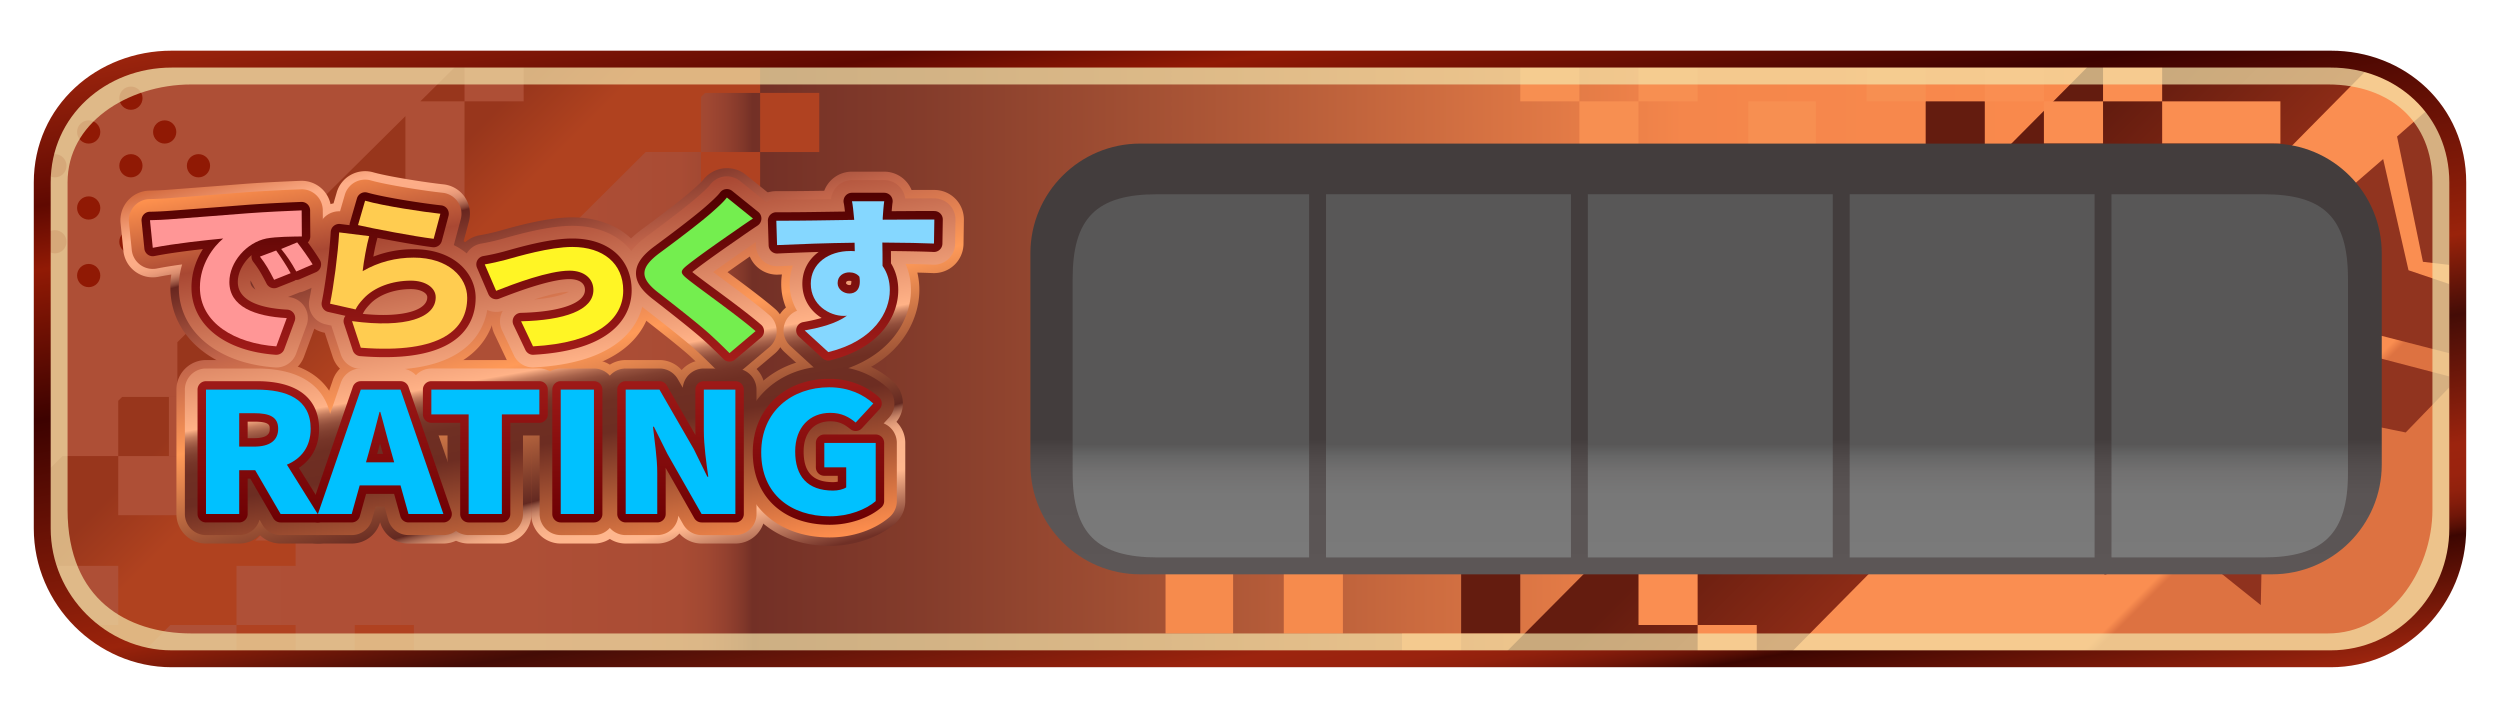 <svg xmlns="http://www.w3.org/2000/svg" width="296" height="86" xml:space="preserve"><linearGradient id="a" gradientUnits="userSpaceOnUse" x1="5" y1="42.5" x2="291" y2="42.5"><stop offset="0" style="stop-color:#b05037"/><stop offset=".198" style="stop-color:#ae4f36"/><stop offset=".241" style="stop-color:#ab4d35"/><stop offset=".264" style="stop-color:#a94c34"/><stop offset=".275" style="stop-color:#a14832"/><stop offset=".283" style="stop-color:#94412f"/><stop offset=".29" style="stop-color:#82382a"/><stop offset=".294" style="stop-color:#733026"/><stop offset=".364" style="stop-color:#843c2b"/><stop offset=".502" style="stop-color:#b25a38"/><stop offset=".679" style="stop-color:#f4864b"/><stop offset=".995" style="stop-color:#ff8d4e"/></linearGradient><path fill="url(#a)" d="M291 62.561C291 71.041 284.267 78 275.963 78H20.326C12.021 78 5 71.041 5 62.561V21.608C5 13.126 12.021 7 20.326 7h255.637C284.267 7 291 13.126 291 21.608v40.953z"/><linearGradient id="b" gradientUnits="userSpaceOnUse" x1="221.727" y1="33.356" x2="274.23" y2="85.859"><stop offset=".07" style="stop-color:#641c0f"/><stop offset=".316" style="stop-color:#8b2b16"/></linearGradient><path fill="url(#b)" d="m248.083 7-70.041 70.5 98.906-.332C282.167 77.5 291 73.833 291 61.561V18c0-4.667-6.667-11-12.691-11h-30.226z"/><path fill="#641C0F" d="M228 12h7v8h-7z"/><path fill="#F78F51" d="M221 7h7v5h-7zM207 12h8v7h-8zM180 7h7v5h-7zM187 12h7v7h-7zM194 7h7v5h-7z"/><path fill="#F68B4D" d="M138 66h8v9h-8zM152 65h7v10h-7zM166 75h7v3h-7z"/><path fill="#641C0F" d="M173 65h7v10h-7z"/><path fill="#B04221" d="M28 74h7v4h-7zM42 74h7v4h-7z"/><linearGradient id="c" gradientUnits="userSpaceOnUse" x1="15.109" y1="5.92" x2="55.595" y2="46.406"><stop offset=".626" style="stop-color:#98361c"/><stop offset=".781" style="stop-color:#b0421f"/></linearGradient><path fill="url(#c)" d="M90 11V8h-3.505L87.5 7H22C10 7 5 15.333 5 22.333V66c0 4.5 9 11.413 11.745 11.413L20.175 74H28v-7h7v-3h-4.777l46.224-46H83v-6.521l.48-.479H90z"/><path fill="#B04221" d="M90 11h7v7h-7zM83 18h7v7h-7z"/><linearGradient id="d" gradientUnits="userSpaceOnUse" x1="246.244" y1="42.27" x2="282.075" y2="78.101"><stop offset=".492" style="stop-color:#fa8e51"/><stop offset=".513" style="stop-color:#dd7241"/></linearGradient><path fill="url(#d)" d="M280.273 8.239 211.334 78H281c6.167-4 9-7.502 9-12.333V19c0-4.333-6.015-10.904-9.727-10.761z"/><path fill="#FA8E51" d="M194 66h7v8h-7zM201 74h7v4h-7zM235 8h7v4h-7zM242 12h7v5h-7zM249 7h7v5h-7zM256 12h14v5h-14z"/><path fill="#AE4F36" d="M14 54h8v7h-8z"/><g fill="#AE4F36"><path d="M54.875 6.938 18.375 7C14 6.938 5 14.375 5 20v36.375L7.396 54H14v-6.546l.458-.454H21v-6.484l27-26.764V25h7V12h-5.232l5.107-5.062zM55 7h7v5h-7z"/></g><path fill="#AE4F36" d="M20 47h5v7h-5zM10 74h4v-7H6z"/><path fill="#91341F" d="M288.031 12.463c1.95 2.695 3.386 7.535 2.969 11.368l.083 7.667-4.208-.5-3.063-14.834 4.219-3.701z"/><path fill="#91341F" d="m282.167 18.832 3 13.166 5.916 2-.083 8.083-12-3.083-3-14.834z"/><path fill="#91341F" d="m277.167 28.832 3 13.166L291 44.831l-6.166 6.373L274 48.998l-3-14.834z"/><path fill="none" stroke="#8F321E" stroke-width="3" stroke-miterlimit="10" d="m266.241 68.574-6.562-5.252-8.046 2.429 2.968-7.864-4.795-6.902 8.394.393 5.083-6.695 2.223 8.105 7.934 2.768-7.02 4.616z"/><g fill="#901904"><circle cx="19.5" cy="15.625" r="1.375"/><circle cx="23.5" cy="19.625" r="1.375"/><circle cx="15.5" cy="11.625" r="1.375"/><circle cx="10.5" cy="15.625" r="1.375"/><circle cx="15.5" cy="19.625" r="1.375"/><circle cx="6.5" cy="19.625" r="1.375"/><circle cx="10.5" cy="24.625" r="1.375"/><circle cx="15.5" cy="28.625" r="1.375"/><circle cx="6.5" cy="28.625" r="1.375"/><circle cx="10.5" cy="32.625" r="1.375"/></g><linearGradient id="e" gradientUnits="userSpaceOnUse" x1="58.931" y1="11.415" x2="74.984" y2="71.329"><stop offset="0" style="stop-color:#d36a3e"/><stop offset=".086" style="stop-color:#feae88"/><stop offset=".13" style="stop-color:#fcac87"/><stop offset=".146" style="stop-color:#f5a682"/><stop offset=".157" style="stop-color:#ea9b7a"/><stop offset=".167" style="stop-color:#d98c6e"/><stop offset=".174" style="stop-color:#c3785e"/><stop offset=".181" style="stop-color:#a7604b"/><stop offset=".188" style="stop-color:#884335"/><stop offset=".193" style="stop-color:#68261f"/><stop offset=".342" style="stop-color:#c1644a"/><stop offset=".503" style="stop-color:#ff9a58"/><stop offset=".563" style="stop-color:#e0834d"/><stop offset=".693" style="stop-color:#914a31"/><stop offset=".765" style="stop-color:#632921"/><stop offset=".765" style="stop-color:#652b22"/><stop offset=".771" style="stop-color:#894c3c"/><stop offset=".778" style="stop-color:#a86852"/><stop offset=".786" style="stop-color:#c48165"/><stop offset=".795" style="stop-color:#da9574"/><stop offset=".806" style="stop-color:#eba480"/><stop offset=".819" style="stop-color:#f6af88"/><stop offset=".837" style="stop-color:#fdb58d"/><stop offset=".888" style="stop-color:#ffb78e"/><stop offset=".995" style="stop-color:#703026"/></linearGradient><path fill="url(#e)" d="M32.473 44.499c-7.358-.514-12.302-4.721-12.302-10.468 0-.522.039-1.032.111-1.525-.564.089-1.071.178-1.512.266a3.495 3.495 0 0 1-2.763-.62 3.496 3.496 0 0 1-1.4-2.461l-.332-3.268a3.502 3.502 0 0 1 3.402-3.852c.908-.021 1.729-.06 1.998-.085l2.574-.197c1.871-.142 4.203-.318 6.833-.529 2.693-.198 5.658-.317 6.502-.35l.132-.002a3.497 3.497 0 0 1 3.5 3.474l.022 3.087c0 .108-.003.215-.012.321.294.428.568.844.779 1.189a3.499 3.499 0 0 1-1.595 5.035l-1.856.805a3.501 3.501 0 0 1 .681 3.552L36 42.22a3.5 3.5 0 0 1-3.527 2.279z"/><linearGradient id="f" gradientUnits="userSpaceOnUse" x1="58.931" y1="11.415" x2="74.984" y2="71.329"><stop offset="0" style="stop-color:#d36a3e"/><stop offset=".086" style="stop-color:#feae88"/><stop offset=".13" style="stop-color:#fcac87"/><stop offset=".146" style="stop-color:#f5a682"/><stop offset=".157" style="stop-color:#ea9b7a"/><stop offset=".167" style="stop-color:#d98c6e"/><stop offset=".174" style="stop-color:#c3785e"/><stop offset=".181" style="stop-color:#a7604b"/><stop offset=".188" style="stop-color:#884335"/><stop offset=".193" style="stop-color:#68261f"/><stop offset=".342" style="stop-color:#c1644a"/><stop offset=".503" style="stop-color:#ff9a58"/><stop offset=".563" style="stop-color:#e0834d"/><stop offset=".693" style="stop-color:#914a31"/><stop offset=".765" style="stop-color:#632921"/><stop offset=".765" style="stop-color:#652b22"/><stop offset=".771" style="stop-color:#894c3c"/><stop offset=".778" style="stop-color:#a86852"/><stop offset=".786" style="stop-color:#c48165"/><stop offset=".795" style="stop-color:#da9574"/><stop offset=".806" style="stop-color:#eba480"/><stop offset=".819" style="stop-color:#f6af88"/><stop offset=".837" style="stop-color:#fdb58d"/><stop offset=".888" style="stop-color:#ffb78e"/><stop offset=".995" style="stop-color:#703026"/></linearGradient><path fill="url(#f)" d="M45.562 44.788c-.977 0-2.027-.044-3.12-.13a3.5 3.5 0 0 1-3.048-2.395l-.942-2.861-.144-.032a3.5 3.5 0 0 1-2.657-4.123c.371-1.796.865-5.339 1.014-7.934a3.5 3.5 0 0 1 2.825-3.234l.375-1.29a3.502 3.502 0 0 1 4.319-2.39c1.897.54 6.53 1.242 8.32 1.429a3.5 3.5 0 0 1 3.017 4.387l-.626 2.339c2.573 1.597 3.922 4.198 3.922 6.701 0 2.865-1.292 9.533-13.255 9.533z"/><linearGradient id="g" gradientUnits="userSpaceOnUse" x1="58.931" y1="11.415" x2="74.984" y2="71.329"><stop offset="0" style="stop-color:#d36a3e"/><stop offset=".086" style="stop-color:#feae88"/><stop offset=".13" style="stop-color:#fcac87"/><stop offset=".146" style="stop-color:#f5a682"/><stop offset=".157" style="stop-color:#ea9b7a"/><stop offset=".167" style="stop-color:#d98c6e"/><stop offset=".174" style="stop-color:#c3785e"/><stop offset=".181" style="stop-color:#a7604b"/><stop offset=".188" style="stop-color:#884335"/><stop offset=".193" style="stop-color:#68261f"/><stop offset=".342" style="stop-color:#c1644a"/><stop offset=".503" style="stop-color:#ff9a58"/><stop offset=".563" style="stop-color:#e0834d"/><stop offset=".693" style="stop-color:#914a31"/><stop offset=".765" style="stop-color:#632921"/><stop offset=".765" style="stop-color:#652b22"/><stop offset=".771" style="stop-color:#894c3c"/><stop offset=".778" style="stop-color:#a86852"/><stop offset=".786" style="stop-color:#c48165"/><stop offset=".795" style="stop-color:#da9574"/><stop offset=".806" style="stop-color:#eba480"/><stop offset=".819" style="stop-color:#f6af88"/><stop offset=".837" style="stop-color:#fdb58d"/><stop offset=".888" style="stop-color:#ffb78e"/><stop offset=".995" style="stop-color:#703026"/></linearGradient><path fill="url(#g)" d="M63.109 44.508a3.497 3.497 0 0 1-3.159-1.996l-1.412-2.967a3.479 3.479 0 0 1-.336-1.654 3.501 3.501 0 0 1-2.675-2.075l-1.346-3.128a3.501 3.501 0 0 1 2.671-4.841 24.21 24.21 0 0 0 2.064-.453l.44-.123c1.913-.536 5.473-1.533 8.41-1.533 5.607 0 9.523 3.558 9.523 8.653 0 2.805-1.363 9.404-13.984 10.11-.065.005-.13.007-.196.007z"/><linearGradient id="h" gradientUnits="userSpaceOnUse" x1="58.931" y1="11.415" x2="74.984" y2="71.329"><stop offset="0" style="stop-color:#d36a3e"/><stop offset=".086" style="stop-color:#feae88"/><stop offset=".13" style="stop-color:#fcac87"/><stop offset=".146" style="stop-color:#f5a682"/><stop offset=".157" style="stop-color:#ea9b7a"/><stop offset=".167" style="stop-color:#d98c6e"/><stop offset=".174" style="stop-color:#c3785e"/><stop offset=".181" style="stop-color:#a7604b"/><stop offset=".188" style="stop-color:#884335"/><stop offset=".193" style="stop-color:#68261f"/><stop offset=".342" style="stop-color:#c1644a"/><stop offset=".503" style="stop-color:#ff9a58"/><stop offset=".563" style="stop-color:#e0834d"/><stop offset=".693" style="stop-color:#914a31"/><stop offset=".765" style="stop-color:#632921"/><stop offset=".765" style="stop-color:#652b22"/><stop offset=".771" style="stop-color:#894c3c"/><stop offset=".778" style="stop-color:#a86852"/><stop offset=".786" style="stop-color:#c48165"/><stop offset=".795" style="stop-color:#da9574"/><stop offset=".806" style="stop-color:#eba480"/><stop offset=".819" style="stop-color:#f6af88"/><stop offset=".837" style="stop-color:#fdb58d"/><stop offset=".888" style="stop-color:#ffb78e"/><stop offset=".995" style="stop-color:#703026"/></linearGradient><path fill="url(#h)" d="M86.373 45.311a3.49 3.49 0 0 1-2.503-1.053c-.669-.685-1.361-1.331-2.03-1.958-1.165-1.097-4.742-3.877-6.089-4.925-.744-.582-2.981-2.333-2.948-5.08.034-2.785 2.354-4.512 3.227-5.162.979-.721 4.247-3.142 5.819-4.507.402-.354 1.187-1.046 1.395-1.316a3.584 3.584 0 0 1 2.382-1.371c.148-.018.297-.026.446-.026.789 0 1.568.249 2.186.745l3.089 2.486a3.5 3.5 0 0 1-.261 5.644 88.715 88.715 0 0 0-2.077 1.425c-.642.442-1.767 1.222-2.873 2.01 1.86 1.375 4.136 3.059 5.611 4.332a3.5 3.5 0 0 1-.029 5.325l-3.089 2.606a3.49 3.49 0 0 1-2.256.825z"/><linearGradient id="i" gradientUnits="userSpaceOnUse" x1="58.931" y1="11.415" x2="74.984" y2="71.329"><stop offset="0" style="stop-color:#d36a3e"/><stop offset=".086" style="stop-color:#feae88"/><stop offset=".13" style="stop-color:#fcac87"/><stop offset=".146" style="stop-color:#f5a682"/><stop offset=".157" style="stop-color:#ea9b7a"/><stop offset=".167" style="stop-color:#d98c6e"/><stop offset=".174" style="stop-color:#c3785e"/><stop offset=".181" style="stop-color:#a7604b"/><stop offset=".188" style="stop-color:#884335"/><stop offset=".193" style="stop-color:#68261f"/><stop offset=".342" style="stop-color:#c1644a"/><stop offset=".503" style="stop-color:#ff9a58"/><stop offset=".563" style="stop-color:#e0834d"/><stop offset=".693" style="stop-color:#914a31"/><stop offset=".765" style="stop-color:#632921"/><stop offset=".765" style="stop-color:#652b22"/><stop offset=".771" style="stop-color:#894c3c"/><stop offset=".778" style="stop-color:#a86852"/><stop offset=".786" style="stop-color:#c48165"/><stop offset=".795" style="stop-color:#da9574"/><stop offset=".806" style="stop-color:#eba480"/><stop offset=".819" style="stop-color:#f6af88"/><stop offset=".837" style="stop-color:#fdb58d"/><stop offset=".888" style="stop-color:#ffb78e"/><stop offset=".995" style="stop-color:#703026"/></linearGradient><path fill="url(#i)" d="M98.071 45.189a3.5 3.5 0 0 1-2.364-.919l-2.802-2.566a3.5 3.5 0 0 1 .148-5.29 7.241 7.241 0 0 1-.556-2.824c0-.373.028-.738.082-1.093-.139.006-.523.022-.575.022a3.5 3.5 0 0 1-3.498-3.393l-.088-2.888a3.503 3.503 0 0 1 3.498-3.607l.881.003c1.426 0 3.13-.022 4.795-.048a3.494 3.494 0 0 1 3.282-2.261h3.817a3.5 3.5 0 0 1 3.236 2.168c.669-.004 1.297-.008 1.817-.008.375 0 .697.001.942.006a3.5 3.5 0 0 1 3.438 3.554l-.044 2.847a3.501 3.501 0 0 1-3.66 3.442 86.464 86.464 0 0 0-1.806-.059 8.97 8.97 0 0 1 .238 2.076c0 3.827-2.605 8.936-9.947 10.737a3.485 3.485 0 0 1-.834.101z"/><linearGradient id="j" gradientUnits="userSpaceOnUse" x1="58.931" y1="11.415" x2="74.984" y2="71.329"><stop offset="0" style="stop-color:#d36a3e"/><stop offset=".086" style="stop-color:#feae88"/><stop offset=".13" style="stop-color:#fcac87"/><stop offset=".146" style="stop-color:#f5a682"/><stop offset=".157" style="stop-color:#ea9b7a"/><stop offset=".167" style="stop-color:#d98c6e"/><stop offset=".174" style="stop-color:#c3785e"/><stop offset=".181" style="stop-color:#a7604b"/><stop offset=".188" style="stop-color:#884335"/><stop offset=".193" style="stop-color:#68261f"/><stop offset=".342" style="stop-color:#c1644a"/><stop offset=".503" style="stop-color:#ff9a58"/><stop offset=".563" style="stop-color:#e0834d"/><stop offset=".693" style="stop-color:#914a31"/><stop offset=".765" style="stop-color:#632921"/><stop offset=".765" style="stop-color:#652b22"/><stop offset=".771" style="stop-color:#894c3c"/><stop offset=".778" style="stop-color:#a86852"/><stop offset=".786" style="stop-color:#c48165"/><stop offset=".795" style="stop-color:#da9574"/><stop offset=".806" style="stop-color:#eba480"/><stop offset=".819" style="stop-color:#f6af88"/><stop offset=".837" style="stop-color:#fdb58d"/><stop offset=".888" style="stop-color:#ffb78e"/><stop offset=".995" style="stop-color:#703026"/></linearGradient><path fill="url(#j)" d="M33.222 64.355a3.504 3.504 0 0 1-2.45-1c-.631.618-1.496 1-2.45 1h-3.933a3.5 3.5 0 0 1-3.5-3.5V46.131a3.5 3.5 0 0 1 3.5-3.5h5.999c9.181 0 9.894 6.225 9.894 8.132 0 1.959-.59 3.688-1.683 5.06l1.986 3.179a3.502 3.502 0 0 1-2.968 5.355h-4.395z"/><linearGradient id="k" gradientUnits="userSpaceOnUse" x1="58.931" y1="11.415" x2="74.984" y2="71.329"><stop offset="0" style="stop-color:#d36a3e"/><stop offset=".086" style="stop-color:#feae88"/><stop offset=".13" style="stop-color:#fcac87"/><stop offset=".146" style="stop-color:#f5a682"/><stop offset=".157" style="stop-color:#ea9b7a"/><stop offset=".167" style="stop-color:#d98c6e"/><stop offset=".174" style="stop-color:#c3785e"/><stop offset=".181" style="stop-color:#a7604b"/><stop offset=".188" style="stop-color:#884335"/><stop offset=".193" style="stop-color:#68261f"/><stop offset=".342" style="stop-color:#c1644a"/><stop offset=".503" style="stop-color:#ff9a58"/><stop offset=".563" style="stop-color:#e0834d"/><stop offset=".693" style="stop-color:#914a31"/><stop offset=".765" style="stop-color:#632921"/><stop offset=".765" style="stop-color:#652b22"/><stop offset=".771" style="stop-color:#894c3c"/><stop offset=".778" style="stop-color:#a86852"/><stop offset=".786" style="stop-color:#c48165"/><stop offset=".795" style="stop-color:#da9574"/><stop offset=".806" style="stop-color:#eba480"/><stop offset=".819" style="stop-color:#f6af88"/><stop offset=".837" style="stop-color:#fdb58d"/><stop offset=".888" style="stop-color:#ffb78e"/><stop offset=".995" style="stop-color:#703026"/></linearGradient><path fill="url(#k)" d="M48.365 64.355a3.5 3.5 0 0 1-3.362-2.526 3.5 3.5 0 0 1-3.362 2.526h-3.999a3.502 3.502 0 0 1-3.309-4.641l5.076-14.725a3.5 3.5 0 0 1 3.309-2.359h4.702a3.5 3.5 0 0 1 3.309 2.359l5.076 14.725a3.5 3.5 0 0 1-3.309 4.641h-4.131z"/><linearGradient id="l" gradientUnits="userSpaceOnUse" x1="58.931" y1="11.415" x2="74.984" y2="71.329"><stop offset="0" style="stop-color:#d36a3e"/><stop offset=".086" style="stop-color:#feae88"/><stop offset=".13" style="stop-color:#fcac87"/><stop offset=".146" style="stop-color:#f5a682"/><stop offset=".157" style="stop-color:#ea9b7a"/><stop offset=".167" style="stop-color:#d98c6e"/><stop offset=".174" style="stop-color:#c3785e"/><stop offset=".181" style="stop-color:#a7604b"/><stop offset=".188" style="stop-color:#884335"/><stop offset=".193" style="stop-color:#68261f"/><stop offset=".342" style="stop-color:#c1644a"/><stop offset=".503" style="stop-color:#ff9a58"/><stop offset=".563" style="stop-color:#e0834d"/><stop offset=".693" style="stop-color:#914a31"/><stop offset=".765" style="stop-color:#632921"/><stop offset=".765" style="stop-color:#652b22"/><stop offset=".771" style="stop-color:#894c3c"/><stop offset=".778" style="stop-color:#a86852"/><stop offset=".786" style="stop-color:#c48165"/><stop offset=".795" style="stop-color:#da9574"/><stop offset=".806" style="stop-color:#eba480"/><stop offset=".819" style="stop-color:#f6af88"/><stop offset=".837" style="stop-color:#fdb58d"/><stop offset=".888" style="stop-color:#ffb78e"/><stop offset=".995" style="stop-color:#703026"/></linearGradient><path fill="url(#l)" d="M55.488 64.355a3.5 3.5 0 0 1-3.5-3.5V52.56h-.917a3.5 3.5 0 0 1-3.5-3.5v-2.93a3.5 3.5 0 0 1 3.5-3.5h12.788a3.5 3.5 0 0 1 3.5 3.5v2.93a3.5 3.5 0 0 1-3.5 3.5h-.938v8.295a3.5 3.5 0 0 1-3.5 3.5h-3.933z"/><linearGradient id="m" gradientUnits="userSpaceOnUse" x1="58.931" y1="11.415" x2="74.984" y2="71.329"><stop offset="0" style="stop-color:#d36a3e"/><stop offset=".086" style="stop-color:#feae88"/><stop offset=".13" style="stop-color:#fcac87"/><stop offset=".146" style="stop-color:#f5a682"/><stop offset=".157" style="stop-color:#ea9b7a"/><stop offset=".167" style="stop-color:#d98c6e"/><stop offset=".174" style="stop-color:#c3785e"/><stop offset=".181" style="stop-color:#a7604b"/><stop offset=".188" style="stop-color:#884335"/><stop offset=".193" style="stop-color:#68261f"/><stop offset=".342" style="stop-color:#c1644a"/><stop offset=".503" style="stop-color:#ff9a58"/><stop offset=".563" style="stop-color:#e0834d"/><stop offset=".693" style="stop-color:#914a31"/><stop offset=".765" style="stop-color:#632921"/><stop offset=".765" style="stop-color:#652b22"/><stop offset=".771" style="stop-color:#894c3c"/><stop offset=".778" style="stop-color:#a86852"/><stop offset=".786" style="stop-color:#c48165"/><stop offset=".795" style="stop-color:#da9574"/><stop offset=".806" style="stop-color:#eba480"/><stop offset=".819" style="stop-color:#f6af88"/><stop offset=".837" style="stop-color:#fdb58d"/><stop offset=".888" style="stop-color:#ffb78e"/><stop offset=".995" style="stop-color:#703026"/></linearGradient><path fill="url(#m)" d="M66.391 64.355a3.5 3.5 0 0 1-3.5-3.5V46.131a3.5 3.5 0 0 1 3.5-3.5h3.933a3.5 3.5 0 0 1 3.5 3.5v14.725a3.5 3.5 0 0 1-3.5 3.5h-3.933z"/><linearGradient id="n" gradientUnits="userSpaceOnUse" x1="58.931" y1="11.415" x2="74.984" y2="71.329"><stop offset="0" style="stop-color:#d36a3e"/><stop offset=".086" style="stop-color:#feae88"/><stop offset=".13" style="stop-color:#fcac87"/><stop offset=".146" style="stop-color:#f5a682"/><stop offset=".157" style="stop-color:#ea9b7a"/><stop offset=".167" style="stop-color:#d98c6e"/><stop offset=".174" style="stop-color:#c3785e"/><stop offset=".181" style="stop-color:#a7604b"/><stop offset=".188" style="stop-color:#884335"/><stop offset=".193" style="stop-color:#68261f"/><stop offset=".342" style="stop-color:#c1644a"/><stop offset=".503" style="stop-color:#ff9a58"/><stop offset=".563" style="stop-color:#e0834d"/><stop offset=".693" style="stop-color:#914a31"/><stop offset=".765" style="stop-color:#632921"/><stop offset=".765" style="stop-color:#652b22"/><stop offset=".771" style="stop-color:#894c3c"/><stop offset=".778" style="stop-color:#a86852"/><stop offset=".786" style="stop-color:#c48165"/><stop offset=".795" style="stop-color:#da9574"/><stop offset=".806" style="stop-color:#eba480"/><stop offset=".819" style="stop-color:#f6af88"/><stop offset=".837" style="stop-color:#fdb58d"/><stop offset=".888" style="stop-color:#ffb78e"/><stop offset=".995" style="stop-color:#703026"/></linearGradient><path fill="url(#n)" d="M83.07 64.355a3.499 3.499 0 0 1-2.626-1.186 3.491 3.491 0 0 1-2.625 1.186h-3.735a3.5 3.5 0 0 1-3.5-3.5V46.131a3.5 3.5 0 0 1 3.5-3.5h3.999c1.016 0 1.969.44 2.626 1.186a3.491 3.491 0 0 1 2.625-1.186h3.735a3.5 3.5 0 0 1 3.5 3.5v14.725a3.5 3.5 0 0 1-3.5 3.5H83.07z"/><linearGradient id="o" gradientUnits="userSpaceOnUse" x1="58.931" y1="11.415" x2="74.984" y2="71.329"><stop offset="0" style="stop-color:#d36a3e"/><stop offset=".086" style="stop-color:#feae88"/><stop offset=".13" style="stop-color:#fcac87"/><stop offset=".146" style="stop-color:#f5a682"/><stop offset=".157" style="stop-color:#ea9b7a"/><stop offset=".167" style="stop-color:#d98c6e"/><stop offset=".174" style="stop-color:#c3785e"/><stop offset=".181" style="stop-color:#a7604b"/><stop offset=".188" style="stop-color:#884335"/><stop offset=".193" style="stop-color:#68261f"/><stop offset=".342" style="stop-color:#c1644a"/><stop offset=".503" style="stop-color:#ff9a58"/><stop offset=".563" style="stop-color:#e0834d"/><stop offset=".693" style="stop-color:#914a31"/><stop offset=".765" style="stop-color:#632921"/><stop offset=".765" style="stop-color:#652b22"/><stop offset=".771" style="stop-color:#894c3c"/><stop offset=".778" style="stop-color:#a86852"/><stop offset=".786" style="stop-color:#c48165"/><stop offset=".795" style="stop-color:#da9574"/><stop offset=".806" style="stop-color:#eba480"/><stop offset=".819" style="stop-color:#f6af88"/><stop offset=".837" style="stop-color:#fdb58d"/><stop offset=".888" style="stop-color:#ffb78e"/><stop offset=".995" style="stop-color:#703026"/></linearGradient><path fill="url(#o)" d="M98.236 64.633c-6.834 0-11.608-4.548-11.608-11.061 0-6.5 4.854-11.218 11.542-11.218 3.671 0 6.143 1.532 7.571 2.817a3.497 3.497 0 0 1 .399 4.778 3.49 3.49 0 0 1 1.045 2.494v6.888a3.5 3.5 0 0 1-1.209 2.646c-1.92 1.664-4.813 2.656-7.74 2.656z"/><linearGradient id="p" gradientUnits="userSpaceOnUse" x1="62.246" y1="15.688" x2="71.563" y2="68.525"><stop offset="0" style="stop-color:#ff924e"/><stop offset=".176" style="stop-color:#a94833"/><stop offset=".519" style="stop-color:#ffb287"/><stop offset=".526" style="stop-color:#e39974"/><stop offset=".535" style="stop-color:#c47c5e"/><stop offset=".546" style="stop-color:#a8634b"/><stop offset=".558" style="stop-color:#924f3c"/><stop offset=".573" style="stop-color:#814030"/><stop offset=".591" style="stop-color:#763528"/><stop offset=".615" style="stop-color:#6f2f23"/><stop offset=".684" style="stop-color:#6d2d22"/><stop offset="1" style="stop-color:#ff8f4e"/></linearGradient><path fill="url(#p)" d="M32.542 43.502c-6.802-.476-11.372-4.281-11.372-9.471 0-.965.146-1.877.396-2.724a52.841 52.841 0 0 0-2.992.484 2.5 2.5 0 0 1-2.974-2.2l-.331-3.268a2.499 2.499 0 0 1 2.431-2.751 40.375 40.375 0 0 0 2.07-.089l2.554-.195c1.872-.142 4.207-.318 6.838-.53a203.019 203.019 0 0 1 6.554-.349 2.495 2.495 0 0 1 2.5 2.482l.022 3.087c.001.192-.019.38-.059.561.369.524.721 1.052.972 1.463a2.503 2.503 0 0 1-1.139 3.597l-1.941.842a2.501 2.501 0 0 1-.609.177 2.679 2.679 0 0 1-.123.053l-1.243.495a2.5 2.5 0 0 1 2.2 3.361l-1.235 3.348a2.5 2.5 0 0 1-2.344 1.635c-.057-.002-.116-.004-.175-.008zM29.657 33.39c0 .368.225.66.577.893a25.902 25.902 0 0 0-.569-1.067 2.007 2.007 0 0 0-.008.174z"/><linearGradient id="q" gradientUnits="userSpaceOnUse" x1="62.246" y1="15.688" x2="71.563" y2="68.525"><stop offset="0" style="stop-color:#ff924e"/><stop offset=".176" style="stop-color:#a94833"/><stop offset=".519" style="stop-color:#ffb287"/><stop offset=".526" style="stop-color:#e39974"/><stop offset=".535" style="stop-color:#c47c5e"/><stop offset=".546" style="stop-color:#a8634b"/><stop offset=".558" style="stop-color:#924f3c"/><stop offset=".573" style="stop-color:#814030"/><stop offset=".591" style="stop-color:#763528"/><stop offset=".615" style="stop-color:#6f2f23"/><stop offset=".684" style="stop-color:#6d2d22"/><stop offset="1" style="stop-color:#ff8f4e"/></linearGradient><path fill="url(#q)" d="M45.562 43.788a38.54 38.54 0 0 1-3.041-.127 2.5 2.5 0 0 1-2.177-1.71l-1.037-3.148a2.744 2.744 0 0 1-.068-.247l-.711-.161a2.5 2.5 0 0 1-1.898-2.945c.378-1.83.881-5.439 1.033-8.079a2.5 2.5 0 0 1 2.597-2.354l.566-1.949a2.501 2.501 0 0 1 3.085-1.707c1.979.563 6.622 1.267 8.49 1.462a2.502 2.502 0 0 1 2.155 3.132s-.813 3.033-.823 3.065c2.695 1.335 4.085 3.794 4.085 6.233-.001 2.567-1.195 8.535-12.256 8.535z"/><linearGradient id="r" gradientUnits="userSpaceOnUse" x1="62.246" y1="15.688" x2="71.563" y2="68.525"><stop offset="0" style="stop-color:#ff924e"/><stop offset=".176" style="stop-color:#a94833"/><stop offset=".519" style="stop-color:#ffb287"/><stop offset=".526" style="stop-color:#e39974"/><stop offset=".535" style="stop-color:#c47c5e"/><stop offset=".546" style="stop-color:#a8634b"/><stop offset=".558" style="stop-color:#924f3c"/><stop offset=".573" style="stop-color:#814030"/><stop offset=".591" style="stop-color:#763528"/><stop offset=".615" style="stop-color:#6f2f23"/><stop offset=".684" style="stop-color:#6d2d22"/><stop offset="1" style="stop-color:#ff8f4e"/></linearGradient><path fill="url(#r)" d="M63.11 43.508a2.5 2.5 0 0 1-2.257-1.426l-1.412-2.967a2.502 2.502 0 0 1 .083-2.31 2.5 2.5 0 0 1-3.079-1.386L55.1 32.292a2.501 2.501 0 0 1 1.908-3.458 24.858 24.858 0 0 0 2.18-.478l.438-.122c1.866-.522 5.34-1.496 8.14-1.496 5.098 0 8.523 3.075 8.523 7.653 0 2.521-1.271 8.454-13.04 9.112a1.614 1.614 0 0 1-.139.005zm4.248-8.961c-.699.014-1.937.211-4.118.914 2.253-.18 3.514-.594 4.118-.914z"/><linearGradient id="s" gradientUnits="userSpaceOnUse" x1="62.246" y1="15.688" x2="71.563" y2="68.525"><stop offset="0" style="stop-color:#ff924e"/><stop offset=".176" style="stop-color:#a94833"/><stop offset=".519" style="stop-color:#ffb287"/><stop offset=".526" style="stop-color:#e39974"/><stop offset=".535" style="stop-color:#c47c5e"/><stop offset=".546" style="stop-color:#a8634b"/><stop offset=".558" style="stop-color:#924f3c"/><stop offset=".573" style="stop-color:#814030"/><stop offset=".591" style="stop-color:#763528"/><stop offset=".615" style="stop-color:#6f2f23"/><stop offset=".684" style="stop-color:#6d2d22"/><stop offset="1" style="stop-color:#ff8f4e"/></linearGradient><path fill="url(#s)" d="M86.373 44.311c-.651 0-1.3-.253-1.788-.752a64.384 64.384 0 0 0-2.062-1.988c-1.197-1.128-4.673-3.83-6.158-4.984-1.115-.873-2.586-2.26-2.562-4.279.025-2.03 1.522-3.403 2.825-4.372.982-.723 4.276-3.165 5.877-4.554.478-.421 1.302-1.147 1.542-1.475a2.5 2.5 0 0 1 3.583-.469l3.089 2.486a2.497 2.497 0 0 1-.186 4.031 89.486 89.486 0 0 0-2.101 1.442c-.858.591-2.59 1.792-3.992 2.815l.986.73c1.867 1.379 4.19 3.095 5.667 4.37a2.5 2.5 0 0 1-.021 3.803l-3.089 2.606a2.484 2.484 0 0 1-1.61.59z"/><linearGradient id="t" gradientUnits="userSpaceOnUse" x1="62.246" y1="15.688" x2="71.563" y2="68.525"><stop offset="0" style="stop-color:#ff924e"/><stop offset=".176" style="stop-color:#a94833"/><stop offset=".519" style="stop-color:#ffb287"/><stop offset=".526" style="stop-color:#e39974"/><stop offset=".535" style="stop-color:#c47c5e"/><stop offset=".546" style="stop-color:#a8634b"/><stop offset=".558" style="stop-color:#924f3c"/><stop offset=".573" style="stop-color:#814030"/><stop offset=".591" style="stop-color:#763528"/><stop offset=".615" style="stop-color:#6f2f23"/><stop offset=".684" style="stop-color:#6d2d22"/><stop offset="1" style="stop-color:#ff8f4e"/></linearGradient><path fill="url(#t)" d="M98.071 44.189a2.498 2.498 0 0 1-1.688-.656l-2.802-2.566a2.501 2.501 0 0 1 .786-4.175 6.14 6.14 0 0 1-.869-3.202c0-.762.135-1.484.387-2.149-.576.023-1.843.078-1.88.078a2.5 2.5 0 0 1-2.499-2.424l-.088-2.888a2.499 2.499 0 0 1 2.499-2.576l.881.003c1.655 0 3.685-.03 5.595-.061a2.513 2.513 0 0 1 2.482-2.248h3.817a2.502 2.502 0 0 1 2.479 2.173l.127-.001c.899-.006 1.767-.012 2.448-.012.369 0 .684.001.925.006a2.5 2.5 0 0 1 2.456 2.538l-.044 2.847a2.5 2.5 0 0 1-2.614 2.46c-.789-.037-1.875-.066-3.247-.087a7.66 7.66 0 0 1 .633 3.104c0 3.465-2.406 8.103-9.186 9.766-.199.047-.399.07-.598.07z"/><linearGradient id="u" gradientUnits="userSpaceOnUse" x1="62.246" y1="15.688" x2="71.563" y2="68.525"><stop offset="0" style="stop-color:#ff924e"/><stop offset=".176" style="stop-color:#a94833"/><stop offset=".519" style="stop-color:#ffb287"/><stop offset=".526" style="stop-color:#e39974"/><stop offset=".535" style="stop-color:#c47c5e"/><stop offset=".546" style="stop-color:#a8634b"/><stop offset=".558" style="stop-color:#924f3c"/><stop offset=".573" style="stop-color:#814030"/><stop offset=".591" style="stop-color:#763528"/><stop offset=".615" style="stop-color:#6f2f23"/><stop offset=".684" style="stop-color:#6d2d22"/><stop offset="1" style="stop-color:#ff8f4e"/></linearGradient><path fill="url(#u)" d="M33.222 63.355a2.5 2.5 0 0 1-2.162-1.245l-.332-.572a2.501 2.501 0 0 1-2.406 1.817h-3.933a2.5 2.5 0 0 1-2.5-2.5V46.131a2.5 2.5 0 0 1 2.5-2.5h5.999c8.027 0 8.894 4.987 8.894 7.132 0 1.973-.682 3.681-1.93 4.95l2.385 3.818a2.499 2.499 0 0 1-2.121 3.824h-4.394z"/><linearGradient id="v" gradientUnits="userSpaceOnUse" x1="62.246" y1="15.688" x2="71.563" y2="68.525"><stop offset="0" style="stop-color:#ff924e"/><stop offset=".176" style="stop-color:#a94833"/><stop offset=".519" style="stop-color:#ffb287"/><stop offset=".526" style="stop-color:#e39974"/><stop offset=".535" style="stop-color:#c47c5e"/><stop offset=".546" style="stop-color:#a8634b"/><stop offset=".558" style="stop-color:#924f3c"/><stop offset=".573" style="stop-color:#814030"/><stop offset=".591" style="stop-color:#763528"/><stop offset=".615" style="stop-color:#6f2f23"/><stop offset=".684" style="stop-color:#6d2d22"/><stop offset="1" style="stop-color:#ff8f4e"/></linearGradient><path fill="url(#v)" d="M48.365 63.355a2.5 2.5 0 0 1-2.408-1.828l-.435-1.556h-1.039l-.435 1.556a2.499 2.499 0 0 1-2.408 1.828h-3.999a2.502 2.502 0 0 1-2.364-3.315l5.076-14.725a2.498 2.498 0 0 1 2.363-1.686h4.702c1.067 0 2.016.677 2.363 1.686l5.076 14.725a2.5 2.5 0 0 1-2.364 3.315h-4.128z"/><linearGradient id="w" gradientUnits="userSpaceOnUse" x1="62.246" y1="15.688" x2="71.563" y2="68.525"><stop offset="0" style="stop-color:#ff924e"/><stop offset=".176" style="stop-color:#a94833"/><stop offset=".519" style="stop-color:#ffb287"/><stop offset=".526" style="stop-color:#e39974"/><stop offset=".535" style="stop-color:#c47c5e"/><stop offset=".546" style="stop-color:#a8634b"/><stop offset=".558" style="stop-color:#924f3c"/><stop offset=".573" style="stop-color:#814030"/><stop offset=".591" style="stop-color:#763528"/><stop offset=".615" style="stop-color:#6f2f23"/><stop offset=".684" style="stop-color:#6d2d22"/><stop offset="1" style="stop-color:#ff8f4e"/></linearGradient><path fill="url(#w)" d="M55.488 63.355a2.5 2.5 0 0 1-2.5-2.5V51.56h-1.917a2.5 2.5 0 0 1-2.5-2.5v-2.93a2.5 2.5 0 0 1 2.5-2.5h12.788a2.5 2.5 0 0 1 2.5 2.5v2.93a2.5 2.5 0 0 1-2.5 2.5h-1.938v9.295a2.5 2.5 0 0 1-2.5 2.5h-3.933z"/><linearGradient id="x" gradientUnits="userSpaceOnUse" x1="62.246" y1="15.688" x2="71.563" y2="68.525"><stop offset="0" style="stop-color:#ff924e"/><stop offset=".176" style="stop-color:#a94833"/><stop offset=".519" style="stop-color:#ffb287"/><stop offset=".526" style="stop-color:#e39974"/><stop offset=".535" style="stop-color:#c47c5e"/><stop offset=".546" style="stop-color:#a8634b"/><stop offset=".558" style="stop-color:#924f3c"/><stop offset=".573" style="stop-color:#814030"/><stop offset=".591" style="stop-color:#763528"/><stop offset=".615" style="stop-color:#6f2f23"/><stop offset=".684" style="stop-color:#6d2d22"/><stop offset="1" style="stop-color:#ff8f4e"/></linearGradient><path fill="url(#x)" d="M66.391 63.355a2.5 2.5 0 0 1-2.5-2.5V46.131a2.5 2.5 0 0 1 2.5-2.5h3.933a2.5 2.5 0 0 1 2.5 2.5v14.725a2.5 2.5 0 0 1-2.5 2.5h-3.933z"/><linearGradient id="y" gradientUnits="userSpaceOnUse" x1="62.246" y1="15.688" x2="71.563" y2="68.525"><stop offset="0" style="stop-color:#ff924e"/><stop offset=".176" style="stop-color:#a94833"/><stop offset=".519" style="stop-color:#ffb287"/><stop offset=".526" style="stop-color:#e39974"/><stop offset=".535" style="stop-color:#c47c5e"/><stop offset=".546" style="stop-color:#a8634b"/><stop offset=".558" style="stop-color:#924f3c"/><stop offset=".573" style="stop-color:#814030"/><stop offset=".591" style="stop-color:#763528"/><stop offset=".615" style="stop-color:#6f2f23"/><stop offset=".684" style="stop-color:#6d2d22"/><stop offset="1" style="stop-color:#ff8f4e"/></linearGradient><path fill="url(#y)" d="M83.07 63.355a2.498 2.498 0 0 1-2.173-1.264l-.587-1.031a2.5 2.5 0 0 1-2.492 2.295h-3.735a2.5 2.5 0 0 1-2.5-2.5V46.131a2.5 2.5 0 0 1 2.5-2.5h3.999a2.5 2.5 0 0 1 2.166 1.251l.595 1.031a2.5 2.5 0 0 1 2.491-2.282h3.735a2.5 2.5 0 0 1 2.5 2.5v14.725a2.5 2.5 0 0 1-2.5 2.5H83.07z"/><linearGradient id="z" gradientUnits="userSpaceOnUse" x1="62.246" y1="15.688" x2="71.563" y2="68.525"><stop offset="0" style="stop-color:#ff924e"/><stop offset=".176" style="stop-color:#a94833"/><stop offset=".519" style="stop-color:#ffb287"/><stop offset=".526" style="stop-color:#e39974"/><stop offset=".535" style="stop-color:#c47c5e"/><stop offset=".546" style="stop-color:#a8634b"/><stop offset=".558" style="stop-color:#924f3c"/><stop offset=".573" style="stop-color:#814030"/><stop offset=".591" style="stop-color:#763528"/><stop offset=".615" style="stop-color:#6f2f23"/><stop offset=".684" style="stop-color:#6d2d22"/><stop offset="1" style="stop-color:#ff8f4e"/></linearGradient><path fill="url(#z)" d="M98.236 63.633c-6.345 0-10.608-4.043-10.608-10.061 0-5.921 4.434-10.218 10.542-10.218 3.354 0 5.604 1.393 6.902 2.561a2.504 2.504 0 0 1 .163 3.556l-.608.657a2.5 2.5 0 0 1 1.558 2.316v6.888c0 .726-.315 1.415-.864 1.89-1.743 1.509-4.392 2.411-7.085 2.411z"/><linearGradient id="A" gradientUnits="userSpaceOnUse" x1="64.191" y1="22.384" x2="64.191" y2="62.133"><stop offset="0" style="stop-color:#4e0000"/><stop offset=".513" style="stop-color:#a51d1a"/><stop offset="1" style="stop-color:#6c0003"/></linearGradient><path fill="url(#A)" d="M32.647 42.006c-6.061-.424-9.977-3.554-9.977-7.975 0-1.755.572-3.307 1.353-4.539-1.878.211-4.079.497-5.74.827a1.005 1.005 0 0 1-.79-.177.996.996 0 0 1-.4-.703l-.331-3.268a1 1 0 0 1 .973-1.1 41.428 41.428 0 0 0 2.178-.096l2.525-.193c1.874-.142 4.21-.318 6.845-.53 2.635-.194 5.563-.312 6.397-.344h.038a1.002 1.002 0 0 1 1 .992l.022 3.087a.994.994 0 0 1-.291.712 31.217 31.217 0 0 1 1.423 2.083 1 1 0 0 1-.455 1.439l-1.941.842a.996.996 0 0 1-.457.081.97.97 0 0 1-.233.131l-1.963.782a1 1 0 0 1-1.261-.473c-.578-1.128-.925-1.738-1.581-2.595a1 1 0 0 1-.19-.786c-.967.827-1.634 2.03-1.634 3.186 0 2.446 3.181 3.13 5.849 3.271a1.002 1.002 0 0 1 .885 1.345l-1.235 3.348a.999.999 0 0 1-.938.653.56.56 0 0 1-.071 0z"/><linearGradient id="B" gradientUnits="userSpaceOnUse" x1="64.191" y1="22.384" x2="64.191" y2="62.133"><stop offset="0" style="stop-color:#4e0000"/><stop offset=".513" style="stop-color:#a51d1a"/><stop offset="1" style="stop-color:#6c0003"/></linearGradient><path fill="url(#B)" d="M45.562 42.288c-.912 0-1.895-.041-2.923-.122a1.002 1.002 0 0 1-.871-.685l-1.037-3.148a.999.999 0 0 1 .171-.94l-2.045-.461a1 1 0 0 1-.759-1.178c.39-1.883.906-5.589 1.062-8.297a1.001 1.001 0 0 1 1.121-.934l1.105.137c0-.096.012-.192.04-.286l.838-2.887a1.001 1.001 0 0 1 1.234-.683c2.146.611 6.902 1.319 8.744 1.511a1 1 0 0 1 .862 1.254l-.794 2.967a1 1 0 0 1-1.088.734c-1.534-.188-4.329-.683-6.533-1.115a.815.815 0 0 1-.02.082c-.147.505-.321 1.335-.466 2.15 1.5-.587 3.1-.884 4.78-.884 4.814 0 7.333 2.894 7.333 5.752.001 2.626-1.397 7.033-10.754 7.033zm-2.611-5.125c.858.085 1.667.129 2.414.129 3.222 0 5.224-.805 5.224-2.099 0-.541-.85-.965-1.935-.965-2.024 0-3.859.688-4.909 1.84-.401.437-.583.683-.75 1.017a1.442 1.442 0 0 1-.044.078z"/><linearGradient id="C" gradientUnits="userSpaceOnUse" x1="64.191" y1="22.384" x2="64.191" y2="62.133"><stop offset="0" style="stop-color:#4e0000"/><stop offset=".513" style="stop-color:#a51d1a"/><stop offset="1" style="stop-color:#6c0003"/></linearGradient><path fill="url(#C)" d="M63.11 42.008a1 1 0 0 1-.902-.57l-1.412-2.967a1.001 1.001 0 0 1 .879-1.43c4.678-.109 7.584-1.147 7.584-2.709 0-1.193-1.396-1.286-1.824-1.286-1.618 0-4.42.779-8.327 2.316a1.002 1.002 0 0 1-1.285-.535l-1.346-3.128a1 1 0 0 1 .763-1.383 26.315 26.315 0 0 0 2.355-.516l.435-.121c1.797-.503 5.142-1.44 7.735-1.44 4.267 0 7.023 2.415 7.023 6.153 0 2.094-1.133 7.027-11.624 7.614a.906.906 0 0 1-.054.002z"/><linearGradient id="D" gradientUnits="userSpaceOnUse" x1="64.191" y1="22.384" x2="64.191" y2="62.133"><stop offset="0" style="stop-color:#4e0000"/><stop offset=".513" style="stop-color:#a51d1a"/><stop offset="1" style="stop-color:#6c0003"/></linearGradient><path fill="url(#D)" d="M86.372 42.811a1 1 0 0 1-.715-.301 66.31 66.31 0 0 0-2.109-2.035c-1.246-1.173-4.762-3.905-6.263-5.073-.933-.729-1.999-1.737-1.983-3.076.017-1.372 1.195-2.424 2.22-3.187 1.264-.931 4.367-3.237 5.965-4.625.635-.56 1.432-1.262 1.768-1.721a1 1 0 0 1 1.434-.187l3.089 2.486c.249.2.387.506.372.825a1.004 1.004 0 0 1-.446.788 85.625 85.625 0 0 0-2.138 1.467c-1.176.81-4.039 2.797-5.428 3.897-.066.052-.124.097-.174.138l.197.16c.506.403 1.372 1.042 2.374 1.782 1.846 1.364 4.144 3.062 5.579 4.3a1 1 0 0 1-.008 1.522l-3.089 2.606a1.01 1.01 0 0 1-.645.234z"/><linearGradient id="E" gradientUnits="userSpaceOnUse" x1="64.191" y1="22.384" x2="64.191" y2="62.133"><stop offset="0" style="stop-color:#4e0000"/><stop offset=".513" style="stop-color:#a51d1a"/><stop offset="1" style="stop-color:#6c0003"/></linearGradient><path fill="url(#E)" d="M98.071 42.689a.998.998 0 0 1-.675-.263l-2.802-2.566a1 1 0 0 1 .499-1.722 21.763 21.763 0 0 0 2.188-.492c-1.305-.802-2.283-2.211-2.283-4.057 0-1.563.729-2.888 1.937-3.759-1.53.046-3.151.108-4.885.187l-.045.001a1 1 0 0 1-1-.97l-.088-2.888a.998.998 0 0 1 1-1.031l.881.003c1.844 0 4.15-.037 6.242-.071l1-.015c-.07-.648-.118-.905-.14-.997a.999.999 0 0 1 .974-1.226h3.817a1.003 1.003 0 0 1 .986 1.171c-.029.165-.068.586-.103 1.011.563-.002 1.155-.006 1.733-.011.896-.006 1.76-.012 2.438-.012.358 0 .665.001.899.005a1 1 0 0 1 .982 1.016l-.044 2.847a1 1 0 0 1-1 .984l-.046-.001c-1.116-.052-2.812-.088-5.05-.11.005.504.006 1 .006 1.456.564.906.861 1.995.861 3.169 0 3.063-2.113 6.854-8.043 8.309a.85.85 0 0 1-.239.032zm2.493-9.442c-.39 0-.39.197-.39.282 0 .084.189.224.39.224.086 0 .147-.019.163-.036.035-.041.082-.177.076-.436a.797.797 0 0 0-.239-.034z"/><linearGradient id="F" gradientUnits="userSpaceOnUse" x1="64.191" y1="22.384" x2="64.191" y2="62.133"><stop offset="0" style="stop-color:#4e0000"/><stop offset=".513" style="stop-color:#a51d1a"/><stop offset="1" style="stop-color:#6c0003"/></linearGradient><path fill="url(#F)" d="M33.222 61.855a1 1 0 0 1-.865-.498l-2.721-4.688h-.314v4.186a1 1 0 0 1-1 1h-3.933a1 1 0 0 1-1-1V46.131a1 1 0 0 1 1-1h5.999c6.434 0 7.394 3.528 7.394 5.632 0 2.004-.842 3.613-2.397 4.633l3.081 4.93a1 1 0 0 1-.849 1.531h-4.395zM30.08 51.88c1.856 0 1.856-.755 1.856-1.117 0-.395 0-.841-1.856-.841h-.758v1.958h.758z"/><linearGradient id="G" gradientUnits="userSpaceOnUse" x1="64.191" y1="22.384" x2="64.191" y2="62.133"><stop offset="0" style="stop-color:#4e0000"/><stop offset=".513" style="stop-color:#a51d1a"/><stop offset="1" style="stop-color:#6c0003"/></linearGradient><path fill="url(#G)" d="M48.365 61.855a1 1 0 0 1-.963-.731l-.741-2.652h-3.316l-.74 2.652a1 1 0 0 1-.963.731h-3.999a.999.999 0 0 1-.945-1.326l5.076-14.725a1 1 0 0 1 .945-.674h4.702a1 1 0 0 1 .945.674l5.076 14.725a.998.998 0 0 1-.945 1.326h-4.132zm-3.013-8.115a52.565 52.565 0 0 1-.353-1.246c-.116.429-.231.847-.345 1.246h.698z"/><linearGradient id="H" gradientUnits="userSpaceOnUse" x1="64.191" y1="22.384" x2="64.191" y2="62.133"><stop offset="0" style="stop-color:#4e0000"/><stop offset=".513" style="stop-color:#a51d1a"/><stop offset="1" style="stop-color:#6c0003"/></linearGradient><path fill="url(#H)" d="M55.488 61.855a1 1 0 0 1-1-1V50.061h-3.417a1 1 0 0 1-1-1v-2.93a1 1 0 0 1 1-1h12.788a1 1 0 0 1 1 1v2.93a1 1 0 0 1-1 1h-3.438v10.795a1 1 0 0 1-1 1h-3.933z"/><linearGradient id="I" gradientUnits="userSpaceOnUse" x1="64.191" y1="22.384" x2="64.191" y2="62.133"><stop offset="0" style="stop-color:#4e0000"/><stop offset=".513" style="stop-color:#a51d1a"/><stop offset="1" style="stop-color:#6c0003"/></linearGradient><path fill="url(#I)" d="M66.391 61.855a1 1 0 0 1-1-1V46.131a1 1 0 0 1 1-1h3.933a1 1 0 0 1 1 1v14.725a1 1 0 0 1-1 1h-3.933z"/><linearGradient id="J" gradientUnits="userSpaceOnUse" x1="64.191" y1="22.384" x2="64.191" y2="62.133"><stop offset="0" style="stop-color:#4e0000"/><stop offset=".513" style="stop-color:#a51d1a"/><stop offset="1" style="stop-color:#6c0003"/></linearGradient><path fill="url(#J)" d="M83.07 61.855a1 1 0 0 1-.869-.506l-3.393-5.961c.007.194.01.388.01.578v4.889a1 1 0 0 1-1 1h-3.735a1 1 0 0 1-1-1V46.131a1 1 0 0 1 1-1h3.999c.357 0 .688.19.866.5l3.393 5.882a17.885 17.885 0 0 1-.008-.513v-4.869a1 1 0 0 1 1-1h3.735a1 1 0 0 1 1 1v14.725a1 1 0 0 1-1 1H83.07z"/><linearGradient id="K" gradientUnits="userSpaceOnUse" x1="64.191" y1="22.384" x2="64.191" y2="62.133"><stop offset="0" style="stop-color:#4e0000"/><stop offset=".513" style="stop-color:#a51d1a"/><stop offset="1" style="stop-color:#6c0003"/></linearGradient><path fill="url(#K)" d="M98.236 62.133c-5.533 0-9.108-3.36-9.108-8.561 0-5.133 3.718-8.718 9.042-8.718 2.877 0 4.796 1.184 5.898 2.176a1 1 0 0 1 .065 1.422l-2.087 2.257a.994.994 0 0 1-.734.321.993.993 0 0 1-.636-.229c-.688-.568-1.324-.92-2.374-.92-1.945 0-3.153 1.369-3.153 3.572 0 2.478 1.106 3.631 3.482 3.631.208 0 .399-.022.56-.055v-.696h-1.593a1 1 0 0 1-1-1v-2.89a1 1 0 0 1 1-1h6.086a1 1 0 0 1 1 1v6.888c0 .29-.126.566-.345.756-1.456 1.263-3.795 2.046-6.103 2.046z"/><path fill="#FF9696" d="M20.008 25.971c2.052-.16 5.361-.401 9.355-.722 2.185-.161 4.766-.281 6.354-.341l.022 3.087c-1.125.02-2.979.02-4.192.241-2.361.481-4.391 2.807-4.391 5.153 0 2.927 3.022 4.069 6.795 4.271l-1.235 3.348c-4.876-.341-9.046-2.746-9.046-6.977 0-2.727 1.588-4.833 2.758-5.795-1.875.181-5.714.582-8.34 1.103l-.331-3.268c.883-.02 1.831-.06 2.251-.1zm14.408 6.376-1.963.782c-.596-1.163-.971-1.825-1.677-2.747l1.92-.722c.55.742 1.323 1.945 1.72 2.687zm2.603-1.043-1.941.842c-.64-1.143-1.059-1.764-1.787-2.667l1.897-.782c.574.722 1.39 1.885 1.831 2.607z"/><path fill="#FFCC50" d="M42.938 32.106c1.897-1.103 3.95-1.604 6.046-1.604 4.104 0 6.333 2.326 6.333 4.752 0 3.689-2.979 6.677-12.599 5.915l-1.037-3.148c6.376.862 9.907-.4 9.907-2.827 0-1.122-1.191-1.965-2.935-1.965-2.229 0-4.369.762-5.648 2.166-.441.48-.684.802-.905 1.243l-3.022-.682c.419-2.025.926-5.755 1.081-8.441l3.552.441c-.287.982-.662 3.087-.773 4.15zm.288-8.341c2.184.622 6.994 1.343 8.914 1.544l-.794 2.967c-2.295-.281-7.237-1.223-8.958-1.624l.838-2.887z"/><path fill="#FFF525" d="M59.867 30.763c1.456-.401 5.207-1.524 7.899-1.524 3.663 0 6.023 1.965 6.023 5.153 0 3.448-3.155 6.195-10.679 6.616l-1.412-2.967c5.119-.12 8.561-1.304 8.561-3.709 0-1.364-1.103-2.286-2.824-2.286-2.449 0-6.553 1.544-8.693 2.386l-1.346-3.127c.64-.101 1.831-.362 2.471-.542z"/><path fill="#74EE4F" d="M89.152 25.871a92.432 92.432 0 0 0-2.162 1.483c-1.368.942-4.104 2.847-5.472 3.93-1.082.842-1.037 1.022.022 1.864 1.434 1.143 5.736 4.171 7.921 6.056l-3.089 2.606a67.158 67.158 0 0 0-2.14-2.065c-1.214-1.143-4.347-3.589-6.333-5.133-2.229-1.744-2.096-2.947.221-4.672 1.743-1.283 4.545-3.388 6.023-4.671.728-.642 1.522-1.343 1.919-1.885l3.09 2.487z"/><path fill="#85D7FF" d="M110.582 28.838c-1.302-.06-3.354-.1-6.112-.12.022.942.022 1.945.022 2.767.574.802.861 1.784.861 2.867 0 2.547-1.81 5.995-7.281 7.338l-2.802-2.566c1.897-.341 3.729-.821 5.008-1.744-.132.021-.265.021-.397.021-1.611 0-3.883-1.243-3.883-3.81 0-2.406 2.118-3.87 4.656-3.87.198 0 .375 0 .551.02l-.022-1.002c-3.288.04-6.509.16-9.179.281l-.088-2.888c2.538.021 6.399-.06 9.223-.1l-.022-.22c-.066-.762-.155-1.604-.243-1.985h3.817c-.066.381-.154 1.604-.177 1.965v.221c2.03 0 4.965-.04 6.112-.02l-.044 2.845zm-10.018 5.915c.706 0 1.434-.462 1.191-1.985-.265-.341-.706-.521-1.191-.521-.662 0-1.39.381-1.39 1.283 0 .721.706 1.223 1.39 1.223z"/><g fill="#00C1FF"><path d="m33.222 60.855-3.01-5.186h-1.89v5.186h-3.933V46.131h5.999c3.494 0 6.394 1.069 6.394 4.632 0 2.156-1.121 3.542-2.813 4.255l3.647 5.838h-4.394zm-4.9-7.975h1.758c1.868 0 2.856-.732 2.856-2.117 0-1.386-.989-1.841-2.856-1.841h-1.758v3.958zM47.42 57.472h-4.834l-.945 3.384h-3.999l5.076-14.725h4.702l5.076 14.725h-4.131l-.945-3.384zm-.747-2.732-.352-1.247c-.439-1.464-.857-3.226-1.296-4.729h-.088c-.396 1.543-.835 3.266-1.252 4.729l-.352 1.247h3.34zM55.488 49.061h-4.417v-2.93h12.788v2.93h-4.438v11.795h-3.933V49.061zM66.391 46.131h3.933v14.725h-3.933V46.131zM74.083 46.131h3.999l4.065 7.046 1.604 3.266h.11c-.22-1.563-.527-3.682-.527-5.442v-4.869h3.735v14.725H83.07l-4.043-7.104-1.604-3.227h-.11c.176 1.643.505 3.661.505 5.442v4.889h-3.735V46.131zM90.128 53.572c0-4.908 3.669-7.718 8.042-7.718 2.395 0 4.109.91 5.229 1.919l-2.087 2.257c-.791-.653-1.648-1.148-3.01-1.148-2.417 0-4.153 1.702-4.153 4.572 0 2.929 1.45 4.631 4.482 4.631.593 0 1.208-.139 1.56-.376v-2.375h-2.593v-2.89h6.086v6.888c-1.143.989-3.164 1.801-5.449 1.801-4.547 0-8.107-2.573-8.107-7.561z"/></g><linearGradient id="L" gradientUnits="userSpaceOnUse" x1="202" y1="17" x2="202" y2="68.001"><stop offset=".688" style="stop-color:#433d3d"/><stop offset=".7" style="stop-color:#484242"/><stop offset=".748" style="stop-color:#534d4d"/><stop offset=".815" style="stop-color:#5a5454"/><stop offset="1" style="stop-color:#5c5656"/></linearGradient><path fill="url(#L)" d="M282 55c0 7.18-5.82 13-13 13H135c-7.18 0-13-5.82-13-13V30c0-7.18 5.82-13 13-13h134c7.18 0 13 5.82 13 13v25z"/><linearGradient id="M" gradientUnits="userSpaceOnUse" x1="171.5" y1="23" x2="171.5" y2="66.001"><stop offset=".688" style="stop-color:#585757"/><stop offset=".72" style="stop-color:#666"/><stop offset=".764" style="stop-color:#727171"/><stop offset=".827" style="stop-color:#787878"/><stop offset="1" style="stop-color:#7a7a7a"/></linearGradient><path fill="url(#M)" d="M157 23h29v43h-29z"/><linearGradient id="N" gradientUnits="userSpaceOnUse" x1="202.5" y1="23" x2="202.5" y2="66.001"><stop offset=".688" style="stop-color:#585757"/><stop offset=".72" style="stop-color:#666"/><stop offset=".764" style="stop-color:#727171"/><stop offset=".827" style="stop-color:#787878"/><stop offset="1" style="stop-color:#7a7a7a"/></linearGradient><path fill="url(#N)" d="M188 23h29v43h-29z"/><linearGradient id="O" gradientUnits="userSpaceOnUse" x1="233.5" y1="23" x2="233.5" y2="66.001"><stop offset=".688" style="stop-color:#585757"/><stop offset=".72" style="stop-color:#666"/><stop offset=".764" style="stop-color:#727171"/><stop offset=".827" style="stop-color:#787878"/><stop offset="1" style="stop-color:#7a7a7a"/></linearGradient><path fill="url(#O)" d="M219 23h29v43h-29z"/><linearGradient id="P" gradientUnits="userSpaceOnUse" x1="264" y1="23" x2="264" y2="66.001"><stop offset=".688" style="stop-color:#585757"/><stop offset=".72" style="stop-color:#666"/><stop offset=".764" style="stop-color:#727171"/><stop offset=".827" style="stop-color:#787878"/><stop offset="1" style="stop-color:#7a7a7a"/></linearGradient><path fill="url(#P)" d="M267.916 66C275.096 66 278 63.18 278 56V33c0-7.18-2.82-10-10-10h-18v43h17.916z"/><linearGradient id="Q" gradientUnits="userSpaceOnUse" x1="141" y1="23" x2="141" y2="66.001"><stop offset=".688" style="stop-color:#585757"/><stop offset=".72" style="stop-color:#666"/><stop offset=".764" style="stop-color:#727171"/><stop offset=".827" style="stop-color:#787878"/><stop offset="1" style="stop-color:#7a7a7a"/></linearGradient><path fill="url(#Q)" d="M137.084 66C129.904 66 127 63.18 127 56V33c0-7.18 2.82-10 10-10h18v43h-17.916z"/><path opacity=".7" fill="none" stroke="#F4E6AB" stroke-width="3" stroke-miterlimit="10" d="M289.5 60.343c0 8.025-5.67 16.157-13.887 16.157H22.657C14.439 76.5 6.5 72 6.5 60.343v-38.75C6.5 13.566 14.439 8.5 22.657 8.5h252.956c8.217 0 13.887 5.066 13.887 13.092v38.751z"/><linearGradient id="R" gradientUnits="userSpaceOnUse" x1="137.935" y1="-15.01" x2="158.216" y2="100.004"><stop offset="0" style="stop-color:#9b240d"/><stop offset=".134" style="stop-color:#600901"/><stop offset=".198" style="stop-color:#911a05"/><stop offset=".348" style="stop-color:#3d0200"/><stop offset=".588" style="stop-color:#9a230b"/><stop offset=".668" style="stop-color:#440c06"/><stop offset=".797" style="stop-color:#9c240e"/><stop offset=".826" style="stop-color:#9a230e"/><stop offset=".843" style="stop-color:#91210d"/><stop offset=".856" style="stop-color:#831c0b"/><stop offset=".869" style="stop-color:#6f1608"/><stop offset=".88" style="stop-color:#550e04"/><stop offset=".888" style="stop-color:#3d0601"/><stop offset="1" style="stop-color:#9d250e"/></linearGradient><path fill="none" stroke="url(#R)" stroke-width="2" stroke-miterlimit="10" d="M291 62.561C291 71.041 284.267 78 275.963 78H20.326C12.021 78 5 71.041 5 62.561V21.608C5 13.126 12.021 7 20.326 7h255.637C284.267 7 291 13.126 291 21.608v40.953z"/></svg>
